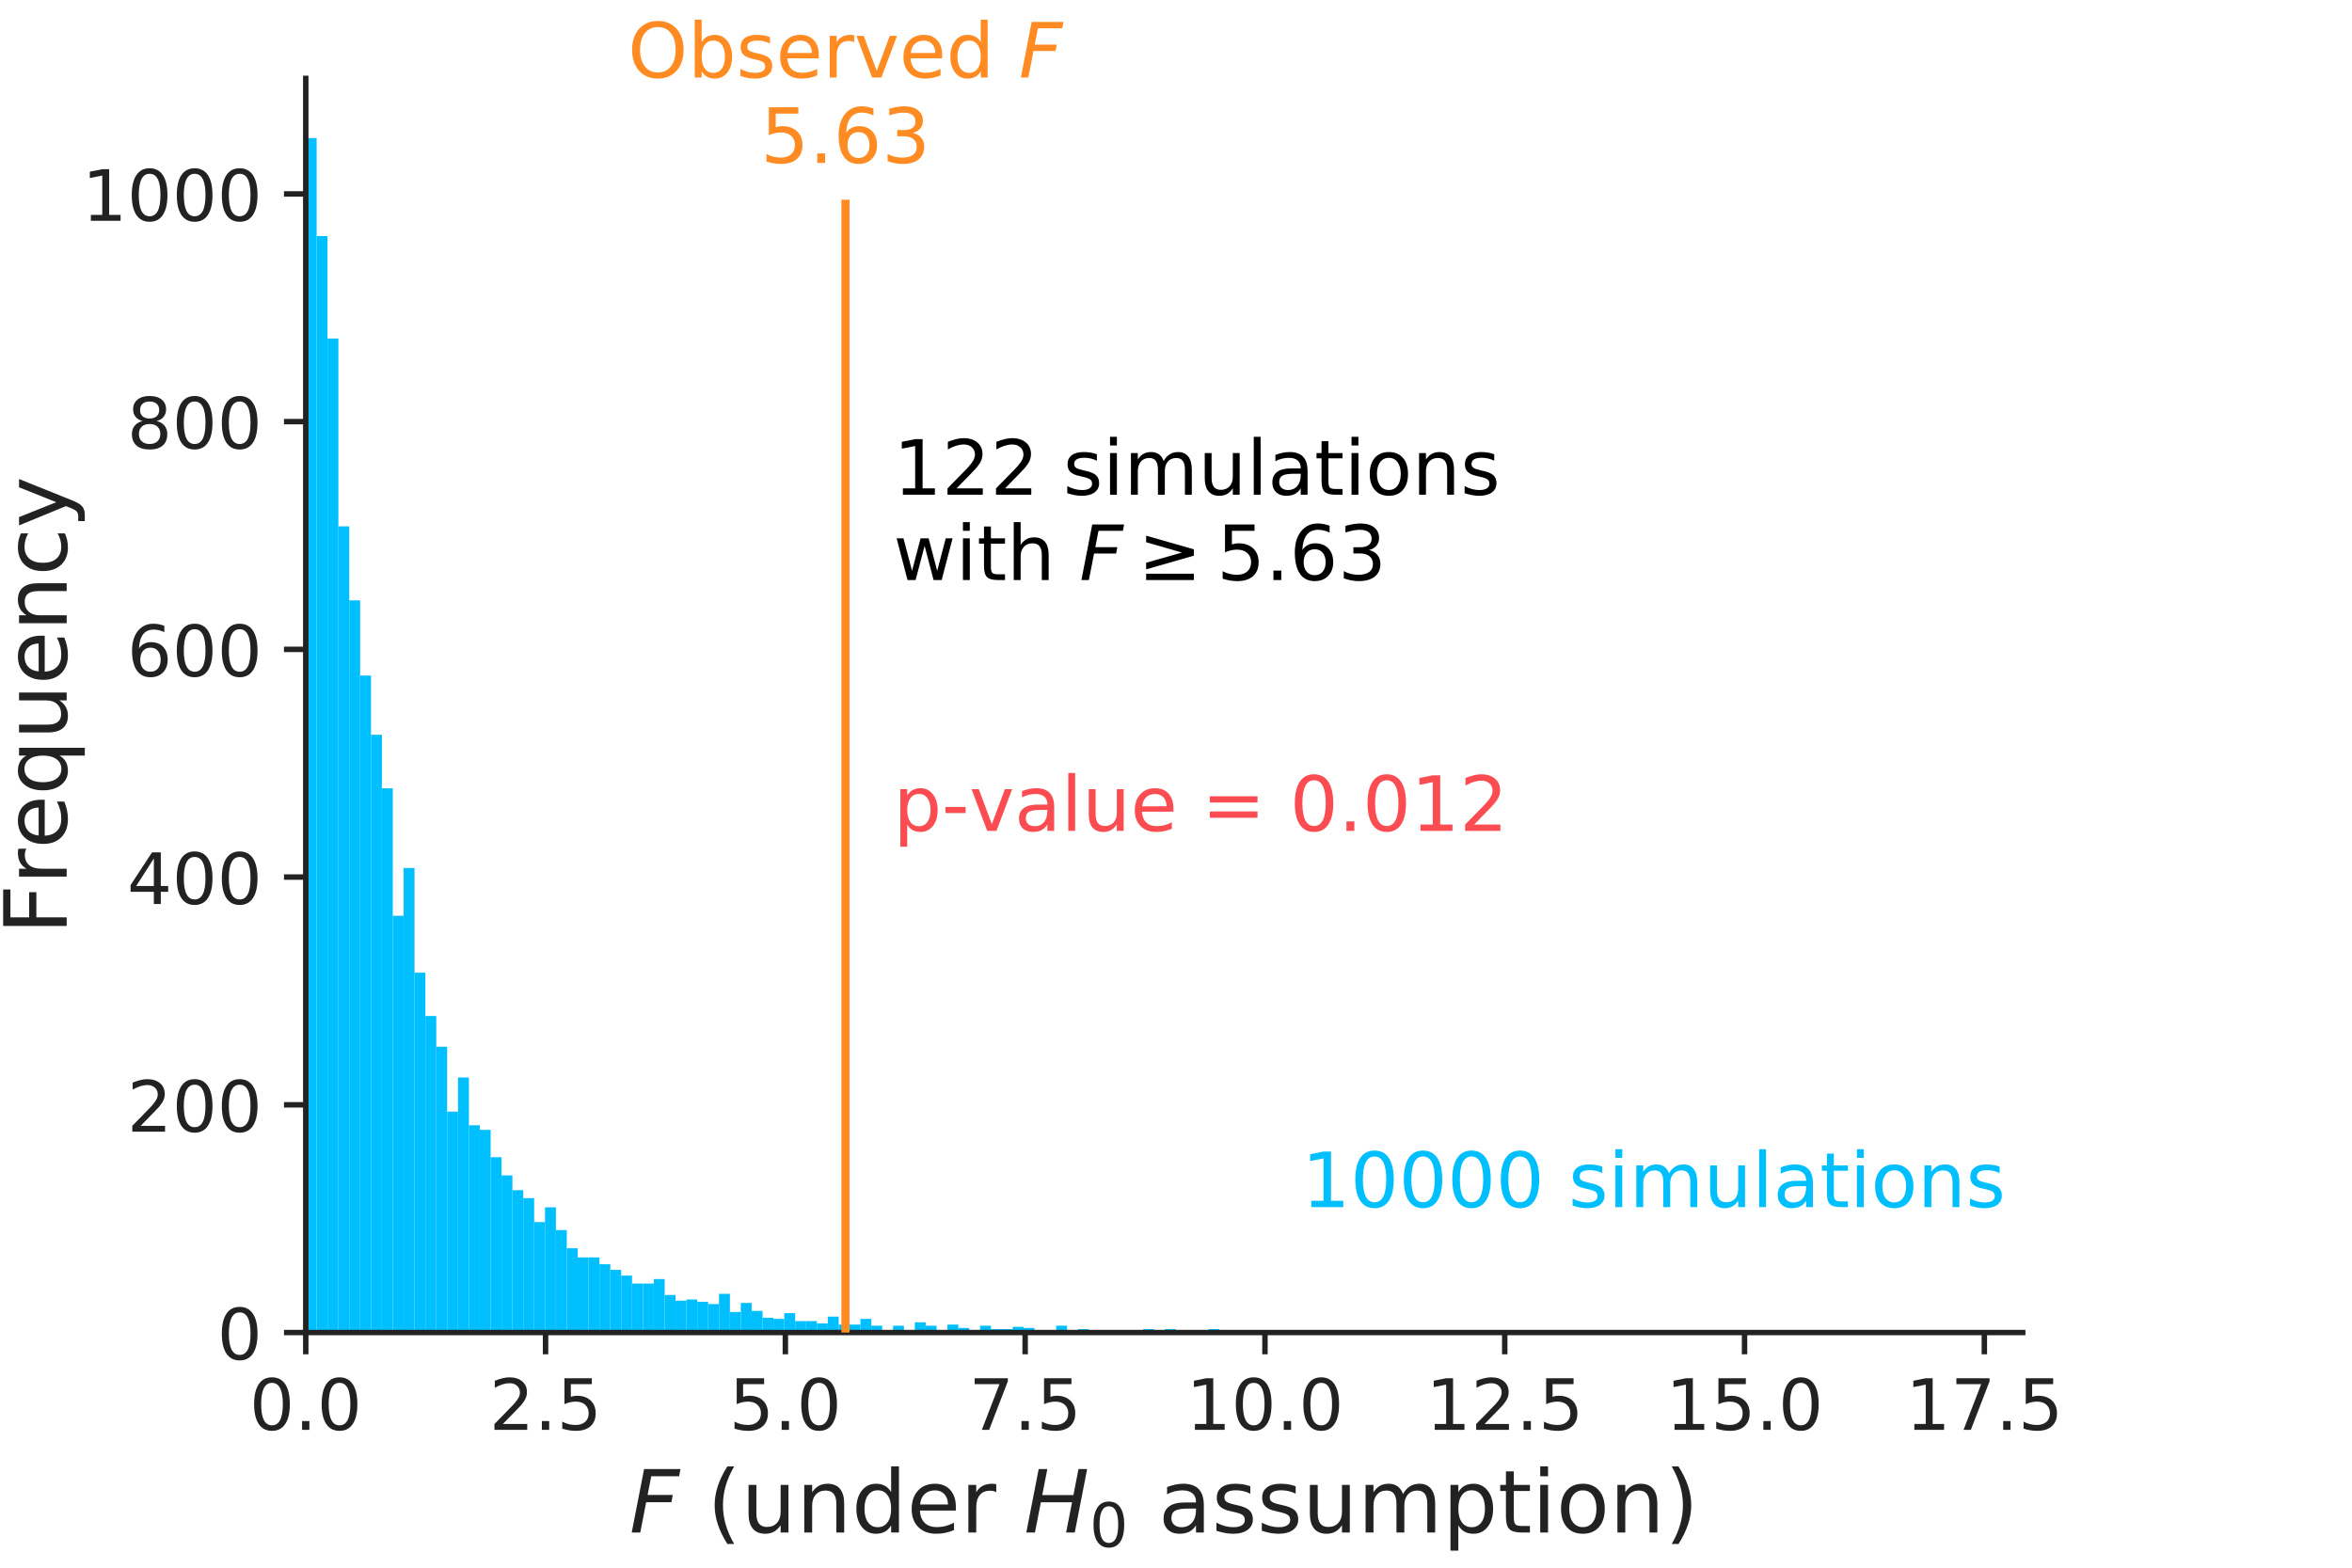<?xml version="1.0" encoding="utf-8" standalone="no"?>
<!DOCTYPE svg PUBLIC "-//W3C//DTD SVG 1.1//EN"
  "http://www.w3.org/Graphics/SVG/1.1/DTD/svg11.dtd">
<!-- Created with matplotlib (http://matplotlib.org/) -->
<svg height="288pt" version="1.1" viewBox="0 0 432 288" width="432pt" xmlns="http://www.w3.org/2000/svg" xmlns:xlink="http://www.w3.org/1999/xlink">
 <defs>
  <style type="text/css">
*{stroke-linecap:butt;stroke-linejoin:round;}
  </style>
 </defs>
 <g id="figure_1">
  <g id="patch_1">
   <path d="M 0 288 
L 432 288 
L 432 0 
L 0 0 
z
" style="fill:none;"/>
  </g>
  <g id="axes_1">
   <g id="patch_2">
    <path d="M 56.16 244.8 
L 371.52 244.8 
L 371.52 14.4 
L 56.16 14.4 
z
" style="fill:none;"/>
   </g>
   <g id="patch_3">
    <path clip-path="url(#p46d6db195e)" d="M 56.16 244.8 
L 58.158 244.8 
L 58.158 25.371 
L 56.16 25.371 
z
" style="fill:#00bfff;"/>
   </g>
   <g id="patch_4">
    <path clip-path="url(#p46d6db195e)" d="M 58.158 244.8 
L 60.155 244.8 
L 60.155 43.361 
L 58.158 43.361 
z
" style="fill:#00bfff;"/>
   </g>
   <g id="patch_5">
    <path clip-path="url(#p46d6db195e)" d="M 60.155 244.8 
L 62.153 244.8 
L 62.153 62.187 
L 60.155 62.187 
z
" style="fill:#00bfff;"/>
   </g>
   <g id="patch_6">
    <path clip-path="url(#p46d6db195e)" d="M 62.153 244.8 
L 64.15 244.8 
L 64.15 96.701 
L 62.153 96.701 
z
" style="fill:#00bfff;"/>
   </g>
   <g id="patch_7">
    <path clip-path="url(#p46d6db195e)" d="M 64.15 244.8 
L 66.148 244.8 
L 66.148 110.298 
L 64.15 110.298 
z
" style="fill:#00bfff;"/>
   </g>
   <g id="patch_8">
    <path clip-path="url(#p46d6db195e)" d="M 66.148 244.8 
L 68.146 244.8 
L 68.146 124.104 
L 66.148 124.104 
z
" style="fill:#00bfff;"/>
   </g>
   <g id="patch_9">
    <path clip-path="url(#p46d6db195e)" d="M 68.146 244.8 
L 70.143 244.8 
L 70.143 134.981 
L 68.146 134.981 
z
" style="fill:#00bfff;"/>
   </g>
   <g id="patch_10">
    <path clip-path="url(#p46d6db195e)" d="M 70.143 244.8 
L 72.141 244.8 
L 72.141 144.813 
L 70.143 144.813 
z
" style="fill:#00bfff;"/>
   </g>
   <g id="patch_11">
    <path clip-path="url(#p46d6db195e)" d="M 72.141 244.8 
L 74.138 244.8 
L 74.138 168.241 
L 72.141 168.241 
z
" style="fill:#00bfff;"/>
   </g>
   <g id="patch_12">
    <path clip-path="url(#p46d6db195e)" d="M 74.138 244.8 
L 76.136 244.8 
L 76.136 159.455 
L 74.138 159.455 
z
" style="fill:#00bfff;"/>
   </g>
   <g id="patch_13">
    <path clip-path="url(#p46d6db195e)" d="M 76.136 244.8 
L 78.134 244.8 
L 78.134 178.699 
L 76.136 178.699 
z
" style="fill:#00bfff;"/>
   </g>
   <g id="patch_14">
    <path clip-path="url(#p46d6db195e)" d="M 78.134 244.8 
L 80.131 244.8 
L 80.131 186.648 
L 78.134 186.648 
z
" style="fill:#00bfff;"/>
   </g>
   <g id="patch_15">
    <path clip-path="url(#p46d6db195e)" d="M 80.131 244.8 
L 82.129 244.8 
L 82.129 192.296 
L 80.131 192.296 
z
" style="fill:#00bfff;"/>
   </g>
   <g id="patch_16">
    <path clip-path="url(#p46d6db195e)" d="M 82.129 244.8 
L 84.126 244.8 
L 84.126 204.219 
L 82.129 204.219 
z
" style="fill:#00bfff;"/>
   </g>
   <g id="patch_17">
    <path clip-path="url(#p46d6db195e)" d="M 84.126 244.8 
L 86.124 244.8 
L 86.124 197.944 
L 84.126 197.944 
z
" style="fill:#00bfff;"/>
   </g>
   <g id="patch_18">
    <path clip-path="url(#p46d6db195e)" d="M 86.124 244.8 
L 88.122 244.8 
L 88.122 206.729 
L 86.124 206.729 
z
" style="fill:#00bfff;"/>
   </g>
   <g id="patch_19">
    <path clip-path="url(#p46d6db195e)" d="M 88.122 244.8 
L 90.119 244.8 
L 90.119 207.566 
L 88.122 207.566 
z
" style="fill:#00bfff;"/>
   </g>
   <g id="patch_20">
    <path clip-path="url(#p46d6db195e)" d="M 90.119 244.8 
L 92.117 244.8 
L 92.117 212.586 
L 90.119 212.586 
z
" style="fill:#00bfff;"/>
   </g>
   <g id="patch_21">
    <path clip-path="url(#p46d6db195e)" d="M 92.117 244.8 
L 94.115 244.8 
L 94.115 215.933 
L 92.117 215.933 
z
" style="fill:#00bfff;"/>
   </g>
   <g id="patch_22">
    <path clip-path="url(#p46d6db195e)" d="M 94.115 244.8 
L 96.112 244.8 
L 96.112 218.653 
L 94.115 218.653 
z
" style="fill:#00bfff;"/>
   </g>
   <g id="patch_23">
    <path clip-path="url(#p46d6db195e)" d="M 96.112 244.8 
L 98.11 244.8 
L 98.11 220.117 
L 96.112 220.117 
z
" style="fill:#00bfff;"/>
   </g>
   <g id="patch_24">
    <path clip-path="url(#p46d6db195e)" d="M 98.11 244.8 
L 100.107 244.8 
L 100.107 224.51 
L 98.11 224.51 
z
" style="fill:#00bfff;"/>
   </g>
   <g id="patch_25">
    <path clip-path="url(#p46d6db195e)" d="M 100.107 244.8 
L 102.105 244.8 
L 102.105 221.79 
L 100.107 221.79 
z
" style="fill:#00bfff;"/>
   </g>
   <g id="patch_26">
    <path clip-path="url(#p46d6db195e)" d="M 102.105 244.8 
L 104.103 244.8 
L 104.103 225.974 
L 102.105 225.974 
z
" style="fill:#00bfff;"/>
   </g>
   <g id="patch_27">
    <path clip-path="url(#p46d6db195e)" d="M 104.103 244.8 
L 106.1 244.8 
L 106.1 229.321 
L 104.103 229.321 
z
" style="fill:#00bfff;"/>
   </g>
   <g id="patch_28">
    <path clip-path="url(#p46d6db195e)" d="M 106.1 244.8 
L 108.098 244.8 
L 108.098 230.994 
L 106.1 230.994 
z
" style="fill:#00bfff;"/>
   </g>
   <g id="patch_29">
    <path clip-path="url(#p46d6db195e)" d="M 108.098 244.8 
L 110.095 244.8 
L 110.095 230.994 
L 108.098 230.994 
z
" style="fill:#00bfff;"/>
   </g>
   <g id="patch_30">
    <path clip-path="url(#p46d6db195e)" d="M 110.095 244.8 
L 112.093 244.8 
L 112.093 232.249 
L 110.095 232.249 
z
" style="fill:#00bfff;"/>
   </g>
   <g id="patch_31">
    <path clip-path="url(#p46d6db195e)" d="M 112.093 244.8 
L 114.091 244.8 
L 114.091 233.295 
L 112.093 233.295 
z
" style="fill:#00bfff;"/>
   </g>
   <g id="patch_32">
    <path clip-path="url(#p46d6db195e)" d="M 114.091 244.8 
L 116.088 244.8 
L 116.088 234.341 
L 114.091 234.341 
z
" style="fill:#00bfff;"/>
   </g>
   <g id="patch_33">
    <path clip-path="url(#p46d6db195e)" d="M 116.088 244.8 
L 118.086 244.8 
L 118.086 235.805 
L 116.088 235.805 
z
" style="fill:#00bfff;"/>
   </g>
   <g id="patch_34">
    <path clip-path="url(#p46d6db195e)" d="M 118.086 244.8 
L 120.083 244.8 
L 120.083 235.805 
L 118.086 235.805 
z
" style="fill:#00bfff;"/>
   </g>
   <g id="patch_35">
    <path clip-path="url(#p46d6db195e)" d="M 120.083 244.8 
L 122.081 244.8 
L 122.081 234.969 
L 120.083 234.969 
z
" style="fill:#00bfff;"/>
   </g>
   <g id="patch_36">
    <path clip-path="url(#p46d6db195e)" d="M 122.081 244.8 
L 124.079 244.8 
L 124.079 237.897 
L 122.081 237.897 
z
" style="fill:#00bfff;"/>
   </g>
   <g id="patch_37">
    <path clip-path="url(#p46d6db195e)" d="M 124.079 244.8 
L 126.076 244.8 
L 126.076 238.943 
L 124.079 238.943 
z
" style="fill:#00bfff;"/>
   </g>
   <g id="patch_38">
    <path clip-path="url(#p46d6db195e)" d="M 126.076 244.8 
L 128.074 244.8 
L 128.074 238.734 
L 126.076 238.734 
z
" style="fill:#00bfff;"/>
   </g>
   <g id="patch_39">
    <path clip-path="url(#p46d6db195e)" d="M 128.074 244.8 
L 130.071 244.8 
L 130.071 239.152 
L 128.074 239.152 
z
" style="fill:#00bfff;"/>
   </g>
   <g id="patch_40">
    <path clip-path="url(#p46d6db195e)" d="M 130.071 244.8 
L 132.069 244.8 
L 132.069 239.571 
L 130.071 239.571 
z
" style="fill:#00bfff;"/>
   </g>
   <g id="patch_41">
    <path clip-path="url(#p46d6db195e)" d="M 132.069 244.8 
L 134.067 244.8 
L 134.067 237.688 
L 132.069 237.688 
z
" style="fill:#00bfff;"/>
   </g>
   <g id="patch_42">
    <path clip-path="url(#p46d6db195e)" d="M 134.067 244.8 
L 136.064 244.8 
L 136.064 241.035 
L 134.067 241.035 
z
" style="fill:#00bfff;"/>
   </g>
   <g id="patch_43">
    <path clip-path="url(#p46d6db195e)" d="M 136.064 244.8 
L 138.062 244.8 
L 138.062 239.361 
L 136.064 239.361 
z
" style="fill:#00bfff;"/>
   </g>
   <g id="patch_44">
    <path clip-path="url(#p46d6db195e)" d="M 138.062 244.8 
L 140.059 244.8 
L 140.059 240.826 
L 138.062 240.826 
z
" style="fill:#00bfff;"/>
   </g>
   <g id="patch_45">
    <path clip-path="url(#p46d6db195e)" d="M 140.059 244.8 
L 142.057 244.8 
L 142.057 242.081 
L 140.059 242.081 
z
" style="fill:#00bfff;"/>
   </g>
   <g id="patch_46">
    <path clip-path="url(#p46d6db195e)" d="M 142.057 244.8 
L 144.055 244.8 
L 144.055 242.29 
L 142.057 242.29 
z
" style="fill:#00bfff;"/>
   </g>
   <g id="patch_47">
    <path clip-path="url(#p46d6db195e)" d="M 144.055 244.8 
L 146.052 244.8 
L 146.052 241.244 
L 144.055 241.244 
z
" style="fill:#00bfff;"/>
   </g>
   <g id="patch_48">
    <path clip-path="url(#p46d6db195e)" d="M 146.052 244.8 
L 148.05 244.8 
L 148.05 242.708 
L 146.052 242.708 
z
" style="fill:#00bfff;"/>
   </g>
   <g id="patch_49">
    <path clip-path="url(#p46d6db195e)" d="M 148.05 244.8 
L 150.047 244.8 
L 150.047 242.708 
L 148.05 242.708 
z
" style="fill:#00bfff;"/>
   </g>
   <g id="patch_50">
    <path clip-path="url(#p46d6db195e)" d="M 150.047 244.8 
L 152.045 244.8 
L 152.045 243.127 
L 150.047 243.127 
z
" style="fill:#00bfff;"/>
   </g>
   <g id="patch_51">
    <path clip-path="url(#p46d6db195e)" d="M 152.045 244.8 
L 154.043 244.8 
L 154.043 241.871 
L 152.045 241.871 
z
" style="fill:#00bfff;"/>
   </g>
   <g id="patch_52">
    <path clip-path="url(#p46d6db195e)" d="M 154.043 244.8 
L 156.04 244.8 
L 156.04 243.336 
L 154.043 243.336 
z
" style="fill:#00bfff;"/>
   </g>
   <g id="patch_53">
    <path clip-path="url(#p46d6db195e)" d="M 156.04 244.8 
L 158.038 244.8 
L 158.038 243.336 
L 156.04 243.336 
z
" style="fill:#00bfff;"/>
   </g>
   <g id="patch_54">
    <path clip-path="url(#p46d6db195e)" d="M 158.038 244.8 
L 160.036 244.8 
L 160.036 242.29 
L 158.038 242.29 
z
" style="fill:#00bfff;"/>
   </g>
   <g id="patch_55">
    <path clip-path="url(#p46d6db195e)" d="M 160.036 244.8 
L 162.033 244.8 
L 162.033 243.545 
L 160.036 243.545 
z
" style="fill:#00bfff;"/>
   </g>
   <g id="patch_56">
    <path clip-path="url(#p46d6db195e)" d="M 162.033 244.8 
L 164.031 244.8 
L 164.031 244.382 
L 162.033 244.382 
z
" style="fill:#00bfff;"/>
   </g>
   <g id="patch_57">
    <path clip-path="url(#p46d6db195e)" d="M 164.031 244.8 
L 166.028 244.8 
L 166.028 243.545 
L 164.031 243.545 
z
" style="fill:#00bfff;"/>
   </g>
   <g id="patch_58">
    <path clip-path="url(#p46d6db195e)" d="M 166.028 244.8 
L 168.026 244.8 
L 168.026 244.382 
L 166.028 244.382 
z
" style="fill:#00bfff;"/>
   </g>
   <g id="patch_59">
    <path clip-path="url(#p46d6db195e)" d="M 168.026 244.8 
L 170.024 244.8 
L 170.024 242.917 
L 168.026 242.917 
z
" style="fill:#00bfff;"/>
   </g>
   <g id="patch_60">
    <path clip-path="url(#p46d6db195e)" d="M 170.024 244.8 
L 172.021 244.8 
L 172.021 243.545 
L 170.024 243.545 
z
" style="fill:#00bfff;"/>
   </g>
   <g id="patch_61">
    <path clip-path="url(#p46d6db195e)" d="M 172.021 244.8 
L 174.019 244.8 
L 174.019 244.382 
L 172.021 244.382 
z
" style="fill:#00bfff;"/>
   </g>
   <g id="patch_62">
    <path clip-path="url(#p46d6db195e)" d="M 174.019 244.8 
L 176.016 244.8 
L 176.016 243.336 
L 174.019 243.336 
z
" style="fill:#00bfff;"/>
   </g>
   <g id="patch_63">
    <path clip-path="url(#p46d6db195e)" d="M 176.016 244.8 
L 178.014 244.8 
L 178.014 243.963 
L 176.016 243.963 
z
" style="fill:#00bfff;"/>
   </g>
   <g id="patch_64">
    <path clip-path="url(#p46d6db195e)" d="M 178.014 244.8 
L 180.012 244.8 
L 180.012 244.382 
L 178.014 244.382 
z
" style="fill:#00bfff;"/>
   </g>
   <g id="patch_65">
    <path clip-path="url(#p46d6db195e)" d="M 180.012 244.8 
L 182.009 244.8 
L 182.009 243.545 
L 180.012 243.545 
z
" style="fill:#00bfff;"/>
   </g>
   <g id="patch_66">
    <path clip-path="url(#p46d6db195e)" d="M 182.009 244.8 
L 184.007 244.8 
L 184.007 244.172 
L 182.009 244.172 
z
" style="fill:#00bfff;"/>
   </g>
   <g id="patch_67">
    <path clip-path="url(#p46d6db195e)" d="M 184.007 244.8 
L 186.004 244.8 
L 186.004 244.172 
L 184.007 244.172 
z
" style="fill:#00bfff;"/>
   </g>
   <g id="patch_68">
    <path clip-path="url(#p46d6db195e)" d="M 186.004 244.8 
L 188.002 244.8 
L 188.002 243.754 
L 186.004 243.754 
z
" style="fill:#00bfff;"/>
   </g>
   <g id="patch_69">
    <path clip-path="url(#p46d6db195e)" d="M 188.002 244.8 
L 190 244.8 
L 190 243.963 
L 188.002 243.963 
z
" style="fill:#00bfff;"/>
   </g>
   <g id="patch_70">
    <path clip-path="url(#p46d6db195e)" d="M 190 244.8 
L 191.997 244.8 
L 191.997 244.591 
L 190 244.591 
z
" style="fill:#00bfff;"/>
   </g>
   <g id="patch_71">
    <path clip-path="url(#p46d6db195e)" d="M 191.997 244.8 
L 193.995 244.8 
L 193.995 244.8 
L 191.997 244.8 
z
" style="fill:#00bfff;"/>
   </g>
   <g id="patch_72">
    <path clip-path="url(#p46d6db195e)" d="M 193.995 244.8 
L 195.992 244.8 
L 195.992 243.545 
L 193.995 243.545 
z
" style="fill:#00bfff;"/>
   </g>
   <g id="patch_73">
    <path clip-path="url(#p46d6db195e)" d="M 195.992 244.8 
L 197.99 244.8 
L 197.99 244.591 
L 195.992 244.591 
z
" style="fill:#00bfff;"/>
   </g>
   <g id="patch_74">
    <path clip-path="url(#p46d6db195e)" d="M 197.99 244.8 
L 199.988 244.8 
L 199.988 244.172 
L 197.99 244.172 
z
" style="fill:#00bfff;"/>
   </g>
   <g id="patch_75">
    <path clip-path="url(#p46d6db195e)" d="M 199.988 244.8 
L 201.985 244.8 
L 201.985 244.8 
L 199.988 244.8 
z
" style="fill:#00bfff;"/>
   </g>
   <g id="patch_76">
    <path clip-path="url(#p46d6db195e)" d="M 201.985 244.8 
L 203.983 244.8 
L 203.983 244.591 
L 201.985 244.591 
z
" style="fill:#00bfff;"/>
   </g>
   <g id="patch_77">
    <path clip-path="url(#p46d6db195e)" d="M 203.983 244.8 
L 205.98 244.8 
L 205.98 244.8 
L 203.983 244.8 
z
" style="fill:#00bfff;"/>
   </g>
   <g id="patch_78">
    <path clip-path="url(#p46d6db195e)" d="M 205.98 244.8 
L 207.978 244.8 
L 207.978 244.591 
L 205.98 244.591 
z
" style="fill:#00bfff;"/>
   </g>
   <g id="patch_79">
    <path clip-path="url(#p46d6db195e)" d="M 207.978 244.8 
L 209.976 244.8 
L 209.976 244.591 
L 207.978 244.591 
z
" style="fill:#00bfff;"/>
   </g>
   <g id="patch_80">
    <path clip-path="url(#p46d6db195e)" d="M 209.976 244.8 
L 211.973 244.8 
L 211.973 244.172 
L 209.976 244.172 
z
" style="fill:#00bfff;"/>
   </g>
   <g id="patch_81">
    <path clip-path="url(#p46d6db195e)" d="M 211.973 244.8 
L 213.971 244.8 
L 213.971 244.8 
L 211.973 244.8 
z
" style="fill:#00bfff;"/>
   </g>
   <g id="patch_82">
    <path clip-path="url(#p46d6db195e)" d="M 213.971 244.8 
L 215.968 244.8 
L 215.968 244.172 
L 213.971 244.172 
z
" style="fill:#00bfff;"/>
   </g>
   <g id="patch_83">
    <path clip-path="url(#p46d6db195e)" d="M 215.968 244.8 
L 217.966 244.8 
L 217.966 244.382 
L 215.968 244.382 
z
" style="fill:#00bfff;"/>
   </g>
   <g id="patch_84">
    <path clip-path="url(#p46d6db195e)" d="M 217.966 244.8 
L 219.964 244.8 
L 219.964 244.591 
L 217.966 244.591 
z
" style="fill:#00bfff;"/>
   </g>
   <g id="patch_85">
    <path clip-path="url(#p46d6db195e)" d="M 219.964 244.8 
L 221.961 244.8 
L 221.961 244.8 
L 219.964 244.8 
z
" style="fill:#00bfff;"/>
   </g>
   <g id="patch_86">
    <path clip-path="url(#p46d6db195e)" d="M 221.961 244.8 
L 223.959 244.8 
L 223.959 244.172 
L 221.961 244.172 
z
" style="fill:#00bfff;"/>
   </g>
   <g id="patch_87">
    <path clip-path="url(#p46d6db195e)" d="M 223.959 244.8 
L 225.957 244.8 
L 225.957 244.8 
L 223.959 244.8 
z
" style="fill:#00bfff;"/>
   </g>
   <g id="patch_88">
    <path clip-path="url(#p46d6db195e)" d="M 225.957 244.8 
L 227.954 244.8 
L 227.954 244.8 
L 225.957 244.8 
z
" style="fill:#00bfff;"/>
   </g>
   <g id="patch_89">
    <path clip-path="url(#p46d6db195e)" d="M 227.954 244.8 
L 229.952 244.8 
L 229.952 244.8 
L 227.954 244.8 
z
" style="fill:#00bfff;"/>
   </g>
   <g id="patch_90">
    <path clip-path="url(#p46d6db195e)" d="M 229.952 244.8 
L 231.949 244.8 
L 231.949 244.382 
L 229.952 244.382 
z
" style="fill:#00bfff;"/>
   </g>
   <g id="patch_91">
    <path clip-path="url(#p46d6db195e)" d="M 231.949 244.8 
L 233.947 244.8 
L 233.947 244.591 
L 231.949 244.591 
z
" style="fill:#00bfff;"/>
   </g>
   <g id="patch_92">
    <path clip-path="url(#p46d6db195e)" d="M 233.947 244.8 
L 235.945 244.8 
L 235.945 244.8 
L 233.947 244.8 
z
" style="fill:#00bfff;"/>
   </g>
   <g id="patch_93">
    <path clip-path="url(#p46d6db195e)" d="M 235.945 244.8 
L 237.942 244.8 
L 237.942 244.382 
L 235.945 244.382 
z
" style="fill:#00bfff;"/>
   </g>
   <g id="patch_94">
    <path clip-path="url(#p46d6db195e)" d="M 237.942 244.8 
L 239.94 244.8 
L 239.94 244.8 
L 237.942 244.8 
z
" style="fill:#00bfff;"/>
   </g>
   <g id="patch_95">
    <path clip-path="url(#p46d6db195e)" d="M 239.94 244.8 
L 241.937 244.8 
L 241.937 244.8 
L 239.94 244.8 
z
" style="fill:#00bfff;"/>
   </g>
   <g id="patch_96">
    <path clip-path="url(#p46d6db195e)" d="M 241.937 244.8 
L 243.935 244.8 
L 243.935 244.8 
L 241.937 244.8 
z
" style="fill:#00bfff;"/>
   </g>
   <g id="patch_97">
    <path clip-path="url(#p46d6db195e)" d="M 243.935 244.8 
L 245.933 244.8 
L 245.933 244.8 
L 243.935 244.8 
z
" style="fill:#00bfff;"/>
   </g>
   <g id="patch_98">
    <path clip-path="url(#p46d6db195e)" d="M 245.933 244.8 
L 247.93 244.8 
L 247.93 244.8 
L 245.933 244.8 
z
" style="fill:#00bfff;"/>
   </g>
   <g id="patch_99">
    <path clip-path="url(#p46d6db195e)" d="M 247.93 244.8 
L 249.928 244.8 
L 249.928 244.8 
L 247.93 244.8 
z
" style="fill:#00bfff;"/>
   </g>
   <g id="patch_100">
    <path clip-path="url(#p46d6db195e)" d="M 249.928 244.8 
L 251.925 244.8 
L 251.925 244.8 
L 249.928 244.8 
z
" style="fill:#00bfff;"/>
   </g>
   <g id="patch_101">
    <path clip-path="url(#p46d6db195e)" d="M 251.925 244.8 
L 253.923 244.8 
L 253.923 244.8 
L 251.925 244.8 
z
" style="fill:#00bfff;"/>
   </g>
   <g id="patch_102">
    <path clip-path="url(#p46d6db195e)" d="M 253.923 244.8 
L 255.921 244.8 
L 255.921 244.591 
L 253.923 244.591 
z
" style="fill:#00bfff;"/>
   </g>
   <g id="patch_103">
    <path clip-path="url(#p46d6db195e)" d="M 255.921 244.8 
L 257.918 244.8 
L 257.918 244.591 
L 255.921 244.591 
z
" style="fill:#00bfff;"/>
   </g>
   <g id="patch_104">
    <path clip-path="url(#p46d6db195e)" d="M 257.918 244.8 
L 259.916 244.8 
L 259.916 244.8 
L 257.918 244.8 
z
" style="fill:#00bfff;"/>
   </g>
   <g id="patch_105">
    <path clip-path="url(#p46d6db195e)" d="M 259.916 244.8 
L 261.913 244.8 
L 261.913 244.8 
L 259.916 244.8 
z
" style="fill:#00bfff;"/>
   </g>
   <g id="patch_106">
    <path clip-path="url(#p46d6db195e)" d="M 261.913 244.8 
L 263.911 244.8 
L 263.911 244.8 
L 261.913 244.8 
z
" style="fill:#00bfff;"/>
   </g>
   <g id="patch_107">
    <path clip-path="url(#p46d6db195e)" d="M 263.911 244.8 
L 265.909 244.8 
L 265.909 244.8 
L 263.911 244.8 
z
" style="fill:#00bfff;"/>
   </g>
   <g id="patch_108">
    <path clip-path="url(#p46d6db195e)" d="M 265.909 244.8 
L 267.906 244.8 
L 267.906 244.8 
L 265.909 244.8 
z
" style="fill:#00bfff;"/>
   </g>
   <g id="patch_109">
    <path clip-path="url(#p46d6db195e)" d="M 267.906 244.8 
L 269.904 244.8 
L 269.904 244.8 
L 267.906 244.8 
z
" style="fill:#00bfff;"/>
   </g>
   <g id="patch_110">
    <path clip-path="url(#p46d6db195e)" d="M 269.904 244.8 
L 271.901 244.8 
L 271.901 244.8 
L 269.904 244.8 
z
" style="fill:#00bfff;"/>
   </g>
   <g id="patch_111">
    <path clip-path="url(#p46d6db195e)" d="M 271.901 244.8 
L 273.899 244.8 
L 273.899 244.8 
L 271.901 244.8 
z
" style="fill:#00bfff;"/>
   </g>
   <g id="patch_112">
    <path clip-path="url(#p46d6db195e)" d="M 273.899 244.8 
L 275.897 244.8 
L 275.897 244.8 
L 273.899 244.8 
z
" style="fill:#00bfff;"/>
   </g>
   <g id="patch_113">
    <path clip-path="url(#p46d6db195e)" d="M 275.897 244.8 
L 277.894 244.8 
L 277.894 244.8 
L 275.897 244.8 
z
" style="fill:#00bfff;"/>
   </g>
   <g id="patch_114">
    <path clip-path="url(#p46d6db195e)" d="M 277.894 244.8 
L 279.892 244.8 
L 279.892 244.8 
L 277.894 244.8 
z
" style="fill:#00bfff;"/>
   </g>
   <g id="patch_115">
    <path clip-path="url(#p46d6db195e)" d="M 279.892 244.8 
L 281.89 244.8 
L 281.89 244.591 
L 279.892 244.591 
z
" style="fill:#00bfff;"/>
   </g>
   <g id="patch_116">
    <path clip-path="url(#p46d6db195e)" d="M 281.89 244.8 
L 283.887 244.8 
L 283.887 244.8 
L 281.89 244.8 
z
" style="fill:#00bfff;"/>
   </g>
   <g id="patch_117">
    <path clip-path="url(#p46d6db195e)" d="M 283.887 244.8 
L 285.885 244.8 
L 285.885 244.8 
L 283.887 244.8 
z
" style="fill:#00bfff;"/>
   </g>
   <g id="patch_118">
    <path clip-path="url(#p46d6db195e)" d="M 285.885 244.8 
L 287.882 244.8 
L 287.882 244.8 
L 285.885 244.8 
z
" style="fill:#00bfff;"/>
   </g>
   <g id="patch_119">
    <path clip-path="url(#p46d6db195e)" d="M 287.882 244.8 
L 289.88 244.8 
L 289.88 244.8 
L 287.882 244.8 
z
" style="fill:#00bfff;"/>
   </g>
   <g id="patch_120">
    <path clip-path="url(#p46d6db195e)" d="M 289.88 244.8 
L 291.878 244.8 
L 291.878 244.8 
L 289.88 244.8 
z
" style="fill:#00bfff;"/>
   </g>
   <g id="patch_121">
    <path clip-path="url(#p46d6db195e)" d="M 291.878 244.8 
L 293.875 244.8 
L 293.875 244.8 
L 291.878 244.8 
z
" style="fill:#00bfff;"/>
   </g>
   <g id="patch_122">
    <path clip-path="url(#p46d6db195e)" d="M 293.875 244.8 
L 295.873 244.8 
L 295.873 244.591 
L 293.875 244.591 
z
" style="fill:#00bfff;"/>
   </g>
   <g id="matplotlib.axis_1">
    <g id="xtick_1">
     <g id="line2d_1">
      <defs>
       <path d="M 0 0 
L 0 4 
" id="m56ae5ba6fe" style="stroke:#222222;"/>
      </defs>
      <g>
       <use style="fill:#222222;stroke:#222222;" x="56.16" xlink:href="#m56ae5ba6fe" y="244.8"/>
      </g>
     </g>
     <g id="text_1">
      <!-- 0.0 -->
      <defs>
       <path d="M 31.781 66.406 
Q 24.172 66.406 20.328 58.906 
Q 16.5 51.422 16.5 36.375 
Q 16.5 21.391 20.328 13.891 
Q 24.172 6.391 31.781 6.391 
Q 39.453 6.391 43.281 13.891 
Q 47.125 21.391 47.125 36.375 
Q 47.125 51.422 43.281 58.906 
Q 39.453 66.406 31.781 66.406 
z
M 31.781 74.219 
Q 44.047 74.219 50.516 64.516 
Q 56.984 54.828 56.984 36.375 
Q 56.984 17.969 50.516 8.266 
Q 44.047 -1.422 31.781 -1.422 
Q 19.531 -1.422 13.062 8.266 
Q 6.594 17.969 6.594 36.375 
Q 6.594 54.828 13.062 64.516 
Q 19.531 74.219 31.781 74.219 
z
" id="DejaVuSans-30"/>
       <path d="M 10.688 12.406 
L 21 12.406 
L 21 0 
L 10.688 0 
z
" id="DejaVuSans-2e"/>
      </defs>
      <g style="fill:#222222;" transform="translate(45.823 262.678)scale(0.13 -0.13)">
       <use xlink:href="#DejaVuSans-30"/>
       <use x="63.623" xlink:href="#DejaVuSans-2e"/>
       <use x="95.41" xlink:href="#DejaVuSans-30"/>
      </g>
     </g>
    </g>
    <g id="xtick_2">
     <g id="line2d_2">
      <g>
       <use style="fill:#222222;stroke:#222222;" x="100.205" xlink:href="#m56ae5ba6fe" y="244.8"/>
      </g>
     </g>
     <g id="text_2">
      <!-- 2.5 -->
      <defs>
       <path d="M 19.188 8.297 
L 53.609 8.297 
L 53.609 0 
L 7.328 0 
L 7.328 8.297 
Q 12.938 14.109 22.625 23.891 
Q 32.328 33.688 34.812 36.531 
Q 39.547 41.844 41.422 45.531 
Q 43.312 49.219 43.312 52.781 
Q 43.312 58.594 39.234 62.25 
Q 35.156 65.922 28.609 65.922 
Q 23.969 65.922 18.812 64.312 
Q 13.672 62.703 7.812 59.422 
L 7.812 69.391 
Q 13.766 71.781 18.938 73 
Q 24.125 74.219 28.422 74.219 
Q 39.75 74.219 46.484 68.547 
Q 53.219 62.891 53.219 53.422 
Q 53.219 48.922 51.531 44.891 
Q 49.859 40.875 45.406 35.406 
Q 44.188 33.984 37.641 27.219 
Q 31.109 20.453 19.188 8.297 
z
" id="DejaVuSans-32"/>
       <path d="M 10.797 72.906 
L 49.516 72.906 
L 49.516 64.594 
L 19.828 64.594 
L 19.828 46.734 
Q 21.969 47.469 24.109 47.828 
Q 26.266 48.188 28.422 48.188 
Q 40.625 48.188 47.75 41.5 
Q 54.891 34.812 54.891 23.391 
Q 54.891 11.625 47.562 5.094 
Q 40.234 -1.422 26.906 -1.422 
Q 22.312 -1.422 17.547 -0.641 
Q 12.797 0.141 7.719 1.703 
L 7.719 11.625 
Q 12.109 9.234 16.797 8.062 
Q 21.484 6.891 26.703 6.891 
Q 35.156 6.891 40.078 11.328 
Q 45.016 15.766 45.016 23.391 
Q 45.016 31 40.078 35.438 
Q 35.156 39.891 26.703 39.891 
Q 22.75 39.891 18.812 39.016 
Q 14.891 38.141 10.797 36.281 
z
" id="DejaVuSans-35"/>
      </defs>
      <g style="fill:#222222;" transform="translate(89.868 262.678)scale(0.13 -0.13)">
       <use xlink:href="#DejaVuSans-32"/>
       <use x="63.623" xlink:href="#DejaVuSans-2e"/>
       <use x="95.41" xlink:href="#DejaVuSans-35"/>
      </g>
     </g>
    </g>
    <g id="xtick_3">
     <g id="line2d_3">
      <g>
       <use style="fill:#222222;stroke:#222222;" x="144.249" xlink:href="#m56ae5ba6fe" y="244.8"/>
      </g>
     </g>
     <g id="text_3">
      <!-- 5.0 -->
      <g style="fill:#222222;" transform="translate(133.912 262.678)scale(0.13 -0.13)">
       <use xlink:href="#DejaVuSans-35"/>
       <use x="63.623" xlink:href="#DejaVuSans-2e"/>
       <use x="95.41" xlink:href="#DejaVuSans-30"/>
      </g>
     </g>
    </g>
    <g id="xtick_4">
     <g id="line2d_4">
      <g>
       <use style="fill:#222222;stroke:#222222;" x="188.294" xlink:href="#m56ae5ba6fe" y="244.8"/>
      </g>
     </g>
     <g id="text_4">
      <!-- 7.5 -->
      <defs>
       <path d="M 8.203 72.906 
L 55.078 72.906 
L 55.078 68.703 
L 28.609 0 
L 18.312 0 
L 43.219 64.594 
L 8.203 64.594 
z
" id="DejaVuSans-37"/>
      </defs>
      <g style="fill:#222222;" transform="translate(177.957 262.678)scale(0.13 -0.13)">
       <use xlink:href="#DejaVuSans-37"/>
       <use x="63.623" xlink:href="#DejaVuSans-2e"/>
       <use x="95.41" xlink:href="#DejaVuSans-35"/>
      </g>
     </g>
    </g>
    <g id="xtick_5">
     <g id="line2d_5">
      <g>
       <use style="fill:#222222;stroke:#222222;" x="232.339" xlink:href="#m56ae5ba6fe" y="244.8"/>
      </g>
     </g>
     <g id="text_5">
      <!-- 10.0 -->
      <defs>
       <path d="M 12.406 8.297 
L 28.516 8.297 
L 28.516 63.922 
L 10.984 60.406 
L 10.984 69.391 
L 28.422 72.906 
L 38.281 72.906 
L 38.281 8.297 
L 54.391 8.297 
L 54.391 0 
L 12.406 0 
z
" id="DejaVuSans-31"/>
      </defs>
      <g style="fill:#222222;" transform="translate(217.866 262.678)scale(0.13 -0.13)">
       <use xlink:href="#DejaVuSans-31"/>
       <use x="63.623" xlink:href="#DejaVuSans-30"/>
       <use x="127.246" xlink:href="#DejaVuSans-2e"/>
       <use x="159.033" xlink:href="#DejaVuSans-30"/>
      </g>
     </g>
    </g>
    <g id="xtick_6">
     <g id="line2d_6">
      <g>
       <use style="fill:#222222;stroke:#222222;" x="276.383" xlink:href="#m56ae5ba6fe" y="244.8"/>
      </g>
     </g>
     <g id="text_6">
      <!-- 12.5 -->
      <g style="fill:#222222;" transform="translate(261.911 262.678)scale(0.13 -0.13)">
       <use xlink:href="#DejaVuSans-31"/>
       <use x="63.623" xlink:href="#DejaVuSans-32"/>
       <use x="127.246" xlink:href="#DejaVuSans-2e"/>
       <use x="159.033" xlink:href="#DejaVuSans-35"/>
      </g>
     </g>
    </g>
    <g id="xtick_7">
     <g id="line2d_7">
      <g>
       <use style="fill:#222222;stroke:#222222;" x="320.428" xlink:href="#m56ae5ba6fe" y="244.8"/>
      </g>
     </g>
     <g id="text_7">
      <!-- 15.0 -->
      <g style="fill:#222222;" transform="translate(305.955 262.678)scale(0.13 -0.13)">
       <use xlink:href="#DejaVuSans-31"/>
       <use x="63.623" xlink:href="#DejaVuSans-35"/>
       <use x="127.246" xlink:href="#DejaVuSans-2e"/>
       <use x="159.033" xlink:href="#DejaVuSans-30"/>
      </g>
     </g>
    </g>
    <g id="xtick_8">
     <g id="line2d_8">
      <g>
       <use style="fill:#222222;stroke:#222222;" x="364.473" xlink:href="#m56ae5ba6fe" y="244.8"/>
      </g>
     </g>
     <g id="text_8">
      <!-- 17.5 -->
      <g style="fill:#222222;" transform="translate(350 262.678)scale(0.13 -0.13)">
       <use xlink:href="#DejaVuSans-31"/>
       <use x="63.623" xlink:href="#DejaVuSans-37"/>
       <use x="127.246" xlink:href="#DejaVuSans-2e"/>
       <use x="159.033" xlink:href="#DejaVuSans-35"/>
      </g>
     </g>
    </g>
    <g id="text_9">
     <!-- $F$ (under $H_0$ assumption) -->
     <defs>
      <path d="M 16.891 72.906 
L 58.688 72.906 
L 57.078 64.594 
L 25.094 64.594 
L 20.906 43.109 
L 49.812 43.109 
L 48.188 34.812 
L 19.281 34.812 
L 12.5 0 
L 2.688 0 
z
" id="DejaVuSans-Oblique-46"/>
      <path id="DejaVuSans-20"/>
      <path d="M 31 75.875 
Q 24.469 64.656 21.281 53.656 
Q 18.109 42.672 18.109 31.391 
Q 18.109 20.125 21.312 9.062 
Q 24.516 -2 31 -13.188 
L 23.188 -13.188 
Q 15.875 -1.703 12.234 9.375 
Q 8.594 20.453 8.594 31.391 
Q 8.594 42.281 12.203 53.312 
Q 15.828 64.359 23.188 75.875 
z
" id="DejaVuSans-28"/>
      <path d="M 8.5 21.578 
L 8.5 54.688 
L 17.484 54.688 
L 17.484 21.922 
Q 17.484 14.156 20.5 10.266 
Q 23.531 6.391 29.594 6.391 
Q 36.859 6.391 41.078 11.031 
Q 45.312 15.672 45.312 23.688 
L 45.312 54.688 
L 54.297 54.688 
L 54.297 0 
L 45.312 0 
L 45.312 8.406 
Q 42.047 3.422 37.719 1 
Q 33.406 -1.422 27.688 -1.422 
Q 18.266 -1.422 13.375 4.438 
Q 8.5 10.297 8.5 21.578 
z
M 31.109 56 
z
" id="DejaVuSans-75"/>
      <path d="M 54.891 33.016 
L 54.891 0 
L 45.906 0 
L 45.906 32.719 
Q 45.906 40.484 42.875 44.328 
Q 39.844 48.188 33.797 48.188 
Q 26.516 48.188 22.312 43.547 
Q 18.109 38.922 18.109 30.906 
L 18.109 0 
L 9.078 0 
L 9.078 54.688 
L 18.109 54.688 
L 18.109 46.188 
Q 21.344 51.125 25.703 53.562 
Q 30.078 56 35.797 56 
Q 45.219 56 50.047 50.172 
Q 54.891 44.344 54.891 33.016 
z
" id="DejaVuSans-6e"/>
      <path d="M 45.406 46.391 
L 45.406 75.984 
L 54.391 75.984 
L 54.391 0 
L 45.406 0 
L 45.406 8.203 
Q 42.578 3.328 38.25 0.953 
Q 33.938 -1.422 27.875 -1.422 
Q 17.969 -1.422 11.734 6.484 
Q 5.516 14.406 5.516 27.297 
Q 5.516 40.188 11.734 48.094 
Q 17.969 56 27.875 56 
Q 33.938 56 38.25 53.625 
Q 42.578 51.266 45.406 46.391 
z
M 14.797 27.297 
Q 14.797 17.391 18.875 11.75 
Q 22.953 6.109 30.078 6.109 
Q 37.203 6.109 41.297 11.75 
Q 45.406 17.391 45.406 27.297 
Q 45.406 37.203 41.297 42.844 
Q 37.203 48.484 30.078 48.484 
Q 22.953 48.484 18.875 42.844 
Q 14.797 37.203 14.797 27.297 
z
" id="DejaVuSans-64"/>
      <path d="M 56.203 29.594 
L 56.203 25.203 
L 14.891 25.203 
Q 15.484 15.922 20.484 11.062 
Q 25.484 6.203 34.422 6.203 
Q 39.594 6.203 44.453 7.469 
Q 49.312 8.734 54.109 11.281 
L 54.109 2.781 
Q 49.266 0.734 44.188 -0.344 
Q 39.109 -1.422 33.891 -1.422 
Q 20.797 -1.422 13.156 6.188 
Q 5.516 13.812 5.516 26.812 
Q 5.516 40.234 12.766 48.109 
Q 20.016 56 32.328 56 
Q 43.359 56 49.781 48.891 
Q 56.203 41.797 56.203 29.594 
z
M 47.219 32.234 
Q 47.125 39.594 43.094 43.984 
Q 39.062 48.391 32.422 48.391 
Q 24.906 48.391 20.391 44.141 
Q 15.875 39.891 15.188 32.172 
z
" id="DejaVuSans-65"/>
      <path d="M 41.109 46.297 
Q 39.594 47.172 37.812 47.578 
Q 36.031 48 33.891 48 
Q 26.266 48 22.188 43.047 
Q 18.109 38.094 18.109 28.812 
L 18.109 0 
L 9.078 0 
L 9.078 54.688 
L 18.109 54.688 
L 18.109 46.188 
Q 20.953 51.172 25.484 53.578 
Q 30.031 56 36.531 56 
Q 37.453 56 38.578 55.875 
Q 39.703 55.766 41.062 55.516 
z
" id="DejaVuSans-72"/>
      <path d="M 16.891 72.906 
L 26.812 72.906 
L 21 43.016 
L 56.781 43.016 
L 62.594 72.906 
L 72.516 72.906 
L 58.297 0 
L 48.391 0 
L 55.172 34.719 
L 19.391 34.719 
L 12.594 0 
L 2.688 0 
z
" id="DejaVuSans-Oblique-48"/>
      <path d="M 34.281 27.484 
Q 23.391 27.484 19.188 25 
Q 14.984 22.516 14.984 16.5 
Q 14.984 11.719 18.141 8.906 
Q 21.297 6.109 26.703 6.109 
Q 34.188 6.109 38.703 11.406 
Q 43.219 16.703 43.219 25.484 
L 43.219 27.484 
z
M 52.203 31.203 
L 52.203 0 
L 43.219 0 
L 43.219 8.297 
Q 40.141 3.328 35.547 0.953 
Q 30.953 -1.422 24.312 -1.422 
Q 15.922 -1.422 10.953 3.297 
Q 6 8.016 6 15.922 
Q 6 25.141 12.172 29.828 
Q 18.359 34.516 30.609 34.516 
L 43.219 34.516 
L 43.219 35.406 
Q 43.219 41.609 39.141 45 
Q 35.062 48.391 27.688 48.391 
Q 23 48.391 18.547 47.266 
Q 14.109 46.141 10.016 43.891 
L 10.016 52.203 
Q 14.938 54.109 19.578 55.047 
Q 24.219 56 28.609 56 
Q 40.484 56 46.344 49.844 
Q 52.203 43.703 52.203 31.203 
z
" id="DejaVuSans-61"/>
      <path d="M 44.281 53.078 
L 44.281 44.578 
Q 40.484 46.531 36.375 47.5 
Q 32.281 48.484 27.875 48.484 
Q 21.188 48.484 17.844 46.438 
Q 14.5 44.391 14.5 40.281 
Q 14.5 37.156 16.891 35.375 
Q 19.281 33.594 26.516 31.984 
L 29.594 31.297 
Q 39.156 29.25 43.188 25.516 
Q 47.219 21.781 47.219 15.094 
Q 47.219 7.469 41.188 3.016 
Q 35.156 -1.422 24.609 -1.422 
Q 20.219 -1.422 15.453 -0.562 
Q 10.688 0.297 5.422 2 
L 5.422 11.281 
Q 10.406 8.688 15.234 7.391 
Q 20.062 6.109 24.812 6.109 
Q 31.156 6.109 34.562 8.281 
Q 37.984 10.453 37.984 14.406 
Q 37.984 18.062 35.516 20.016 
Q 33.062 21.969 24.703 23.781 
L 21.578 24.516 
Q 13.234 26.266 9.516 29.906 
Q 5.812 33.547 5.812 39.891 
Q 5.812 47.609 11.281 51.797 
Q 16.75 56 26.812 56 
Q 31.781 56 36.172 55.266 
Q 40.578 54.547 44.281 53.078 
z
" id="DejaVuSans-73"/>
      <path d="M 52 44.188 
Q 55.375 50.25 60.062 53.125 
Q 64.75 56 71.094 56 
Q 79.641 56 84.281 50.016 
Q 88.922 44.047 88.922 33.016 
L 88.922 0 
L 79.891 0 
L 79.891 32.719 
Q 79.891 40.578 77.094 44.375 
Q 74.312 48.188 68.609 48.188 
Q 61.625 48.188 57.562 43.547 
Q 53.516 38.922 53.516 30.906 
L 53.516 0 
L 44.484 0 
L 44.484 32.719 
Q 44.484 40.625 41.703 44.406 
Q 38.922 48.188 33.109 48.188 
Q 26.219 48.188 22.156 43.531 
Q 18.109 38.875 18.109 30.906 
L 18.109 0 
L 9.078 0 
L 9.078 54.688 
L 18.109 54.688 
L 18.109 46.188 
Q 21.188 51.219 25.484 53.609 
Q 29.781 56 35.688 56 
Q 41.656 56 45.828 52.969 
Q 50 49.953 52 44.188 
z
" id="DejaVuSans-6d"/>
      <path d="M 18.109 8.203 
L 18.109 -20.797 
L 9.078 -20.797 
L 9.078 54.688 
L 18.109 54.688 
L 18.109 46.391 
Q 20.953 51.266 25.266 53.625 
Q 29.594 56 35.594 56 
Q 45.562 56 51.781 48.094 
Q 58.016 40.188 58.016 27.297 
Q 58.016 14.406 51.781 6.484 
Q 45.562 -1.422 35.594 -1.422 
Q 29.594 -1.422 25.266 0.953 
Q 20.953 3.328 18.109 8.203 
z
M 48.688 27.297 
Q 48.688 37.203 44.609 42.844 
Q 40.531 48.484 33.406 48.484 
Q 26.266 48.484 22.188 42.844 
Q 18.109 37.203 18.109 27.297 
Q 18.109 17.391 22.188 11.75 
Q 26.266 6.109 33.406 6.109 
Q 40.531 6.109 44.609 11.75 
Q 48.688 17.391 48.688 27.297 
z
" id="DejaVuSans-70"/>
      <path d="M 18.312 70.219 
L 18.312 54.688 
L 36.812 54.688 
L 36.812 47.703 
L 18.312 47.703 
L 18.312 18.016 
Q 18.312 11.328 20.141 9.422 
Q 21.969 7.516 27.594 7.516 
L 36.812 7.516 
L 36.812 0 
L 27.594 0 
Q 17.188 0 13.234 3.875 
Q 9.281 7.766 9.281 18.016 
L 9.281 47.703 
L 2.688 47.703 
L 2.688 54.688 
L 9.281 54.688 
L 9.281 70.219 
z
" id="DejaVuSans-74"/>
      <path d="M 9.422 54.688 
L 18.406 54.688 
L 18.406 0 
L 9.422 0 
z
M 9.422 75.984 
L 18.406 75.984 
L 18.406 64.594 
L 9.422 64.594 
z
" id="DejaVuSans-69"/>
      <path d="M 30.609 48.391 
Q 23.391 48.391 19.188 42.75 
Q 14.984 37.109 14.984 27.297 
Q 14.984 17.484 19.156 11.844 
Q 23.344 6.203 30.609 6.203 
Q 37.797 6.203 41.984 11.859 
Q 46.188 17.531 46.188 27.297 
Q 46.188 37.016 41.984 42.703 
Q 37.797 48.391 30.609 48.391 
z
M 30.609 56 
Q 42.328 56 49.016 48.375 
Q 55.719 40.766 55.719 27.297 
Q 55.719 13.875 49.016 6.219 
Q 42.328 -1.422 30.609 -1.422 
Q 18.844 -1.422 12.172 6.219 
Q 5.516 13.875 5.516 27.297 
Q 5.516 40.766 12.172 48.375 
Q 18.844 56 30.609 56 
z
" id="DejaVuSans-6f"/>
      <path d="M 8.016 75.875 
L 15.828 75.875 
Q 23.141 64.359 26.781 53.312 
Q 30.422 42.281 30.422 31.391 
Q 30.422 20.453 26.781 9.375 
Q 23.141 -1.703 15.828 -13.188 
L 8.016 -13.188 
Q 14.5 -2 17.703 9.062 
Q 20.906 20.125 20.906 31.391 
Q 20.906 42.672 17.703 53.656 
Q 14.5 64.656 8.016 75.875 
z
" id="DejaVuSans-29"/>
     </defs>
     <g style="fill:#222222;" transform="translate(115.6 281.542)scale(0.16 -0.16)">
      <use transform="translate(0 0.016)" xlink:href="#DejaVuSans-Oblique-46"/>
      <use transform="translate(57.52 0.016)" xlink:href="#DejaVuSans-20"/>
      <use transform="translate(89.307 0.016)" xlink:href="#DejaVuSans-28"/>
      <use transform="translate(128.32 0.016)" xlink:href="#DejaVuSans-75"/>
      <use transform="translate(191.699 0.016)" xlink:href="#DejaVuSans-6e"/>
      <use transform="translate(255.078 0.016)" xlink:href="#DejaVuSans-64"/>
      <use transform="translate(318.555 0.016)" xlink:href="#DejaVuSans-65"/>
      <use transform="translate(380.078 0.016)" xlink:href="#DejaVuSans-72"/>
      <use transform="translate(421.191 0.016)" xlink:href="#DejaVuSans-20"/>
      <use transform="translate(452.979 0.016)" xlink:href="#DejaVuSans-Oblique-48"/>
      <use transform="translate(528.174 -16.391)scale(0.7)" xlink:href="#DejaVuSans-30"/>
      <use transform="translate(575.444 0.016)" xlink:href="#DejaVuSans-20"/>
      <use transform="translate(607.231 0.016)" xlink:href="#DejaVuSans-61"/>
      <use transform="translate(668.511 0.016)" xlink:href="#DejaVuSans-73"/>
      <use transform="translate(720.61 0.016)" xlink:href="#DejaVuSans-73"/>
      <use transform="translate(772.71 0.016)" xlink:href="#DejaVuSans-75"/>
      <use transform="translate(836.089 0.016)" xlink:href="#DejaVuSans-6d"/>
      <use transform="translate(933.501 0.016)" xlink:href="#DejaVuSans-70"/>
      <use transform="translate(996.978 0.016)" xlink:href="#DejaVuSans-74"/>
      <use transform="translate(1036.187 0.016)" xlink:href="#DejaVuSans-69"/>
      <use transform="translate(1063.97 0.016)" xlink:href="#DejaVuSans-6f"/>
      <use transform="translate(1125.151 0.016)" xlink:href="#DejaVuSans-6e"/>
      <use transform="translate(1188.53 0.016)" xlink:href="#DejaVuSans-29"/>
     </g>
    </g>
   </g>
   <g id="matplotlib.axis_2">
    <g id="ytick_1">
     <g id="line2d_9">
      <defs>
       <path d="M 0 0 
L -4 0 
" id="m9c05ca903e" style="stroke:#222222;"/>
      </defs>
      <g>
       <use style="fill:#222222;stroke:#222222;" x="56.16" xlink:href="#m9c05ca903e" y="244.8"/>
      </g>
     </g>
     <g id="text_10">
      <!-- 0 -->
      <g style="fill:#222222;" transform="translate(39.889 249.739)scale(0.13 -0.13)">
       <use xlink:href="#DejaVuSans-30"/>
      </g>
     </g>
    </g>
    <g id="ytick_2">
     <g id="line2d_10">
      <g>
       <use style="fill:#222222;stroke:#222222;" x="56.16" xlink:href="#m9c05ca903e" y="202.964"/>
      </g>
     </g>
     <g id="text_11">
      <!-- 200 -->
      <g style="fill:#222222;" transform="translate(23.346 207.903)scale(0.13 -0.13)">
       <use xlink:href="#DejaVuSans-32"/>
       <use x="63.623" xlink:href="#DejaVuSans-30"/>
       <use x="127.246" xlink:href="#DejaVuSans-30"/>
      </g>
     </g>
    </g>
    <g id="ytick_3">
     <g id="line2d_11">
      <g>
       <use style="fill:#222222;stroke:#222222;" x="56.16" xlink:href="#m9c05ca903e" y="161.128"/>
      </g>
     </g>
     <g id="text_12">
      <!-- 400 -->
      <defs>
       <path d="M 37.797 64.312 
L 12.891 25.391 
L 37.797 25.391 
z
M 35.203 72.906 
L 47.609 72.906 
L 47.609 25.391 
L 58.016 25.391 
L 58.016 17.188 
L 47.609 17.188 
L 47.609 0 
L 37.797 0 
L 37.797 17.188 
L 4.891 17.188 
L 4.891 26.703 
z
" id="DejaVuSans-34"/>
      </defs>
      <g style="fill:#222222;" transform="translate(23.346 166.067)scale(0.13 -0.13)">
       <use xlink:href="#DejaVuSans-34"/>
       <use x="63.623" xlink:href="#DejaVuSans-30"/>
       <use x="127.246" xlink:href="#DejaVuSans-30"/>
      </g>
     </g>
    </g>
    <g id="ytick_4">
     <g id="line2d_12">
      <g>
       <use style="fill:#222222;stroke:#222222;" x="56.16" xlink:href="#m9c05ca903e" y="119.293"/>
      </g>
     </g>
     <g id="text_13">
      <!-- 600 -->
      <defs>
       <path d="M 33.016 40.375 
Q 26.375 40.375 22.484 35.828 
Q 18.609 31.297 18.609 23.391 
Q 18.609 15.531 22.484 10.953 
Q 26.375 6.391 33.016 6.391 
Q 39.656 6.391 43.531 10.953 
Q 47.406 15.531 47.406 23.391 
Q 47.406 31.297 43.531 35.828 
Q 39.656 40.375 33.016 40.375 
z
M 52.594 71.297 
L 52.594 62.312 
Q 48.875 64.062 45.094 64.984 
Q 41.312 65.922 37.594 65.922 
Q 27.828 65.922 22.672 59.328 
Q 17.531 52.734 16.797 39.406 
Q 19.672 43.656 24.016 45.922 
Q 28.375 48.188 33.594 48.188 
Q 44.578 48.188 50.953 41.516 
Q 57.328 34.859 57.328 23.391 
Q 57.328 12.156 50.688 5.359 
Q 44.047 -1.422 33.016 -1.422 
Q 20.359 -1.422 13.672 8.266 
Q 6.984 17.969 6.984 36.375 
Q 6.984 53.656 15.188 63.938 
Q 23.391 74.219 37.203 74.219 
Q 40.922 74.219 44.703 73.484 
Q 48.484 72.75 52.594 71.297 
z
" id="DejaVuSans-36"/>
      </defs>
      <g style="fill:#222222;" transform="translate(23.346 124.232)scale(0.13 -0.13)">
       <use xlink:href="#DejaVuSans-36"/>
       <use x="63.623" xlink:href="#DejaVuSans-30"/>
       <use x="127.246" xlink:href="#DejaVuSans-30"/>
      </g>
     </g>
    </g>
    <g id="ytick_5">
     <g id="line2d_13">
      <g>
       <use style="fill:#222222;stroke:#222222;" x="56.16" xlink:href="#m9c05ca903e" y="77.457"/>
      </g>
     </g>
     <g id="text_14">
      <!-- 800 -->
      <defs>
       <path d="M 31.781 34.625 
Q 24.75 34.625 20.719 30.859 
Q 16.703 27.094 16.703 20.516 
Q 16.703 13.922 20.719 10.156 
Q 24.75 6.391 31.781 6.391 
Q 38.812 6.391 42.859 10.172 
Q 46.922 13.969 46.922 20.516 
Q 46.922 27.094 42.891 30.859 
Q 38.875 34.625 31.781 34.625 
z
M 21.922 38.812 
Q 15.578 40.375 12.031 44.719 
Q 8.5 49.078 8.5 55.328 
Q 8.5 64.062 14.719 69.141 
Q 20.953 74.219 31.781 74.219 
Q 42.672 74.219 48.875 69.141 
Q 55.078 64.062 55.078 55.328 
Q 55.078 49.078 51.531 44.719 
Q 48 40.375 41.703 38.812 
Q 48.828 37.156 52.797 32.312 
Q 56.781 27.484 56.781 20.516 
Q 56.781 9.906 50.312 4.234 
Q 43.844 -1.422 31.781 -1.422 
Q 19.734 -1.422 13.25 4.234 
Q 6.781 9.906 6.781 20.516 
Q 6.781 27.484 10.781 32.312 
Q 14.797 37.156 21.922 38.812 
z
M 18.312 54.391 
Q 18.312 48.734 21.844 45.562 
Q 25.391 42.391 31.781 42.391 
Q 38.141 42.391 41.719 45.562 
Q 45.312 48.734 45.312 54.391 
Q 45.312 60.062 41.719 63.234 
Q 38.141 66.406 31.781 66.406 
Q 25.391 66.406 21.844 63.234 
Q 18.312 60.062 18.312 54.391 
z
" id="DejaVuSans-38"/>
      </defs>
      <g style="fill:#222222;" transform="translate(23.346 82.396)scale(0.13 -0.13)">
       <use xlink:href="#DejaVuSans-38"/>
       <use x="63.623" xlink:href="#DejaVuSans-30"/>
       <use x="127.246" xlink:href="#DejaVuSans-30"/>
      </g>
     </g>
    </g>
    <g id="ytick_6">
     <g id="line2d_14">
      <g>
       <use style="fill:#222222;stroke:#222222;" x="56.16" xlink:href="#m9c05ca903e" y="35.621"/>
      </g>
     </g>
     <g id="text_15">
      <!-- 1000 -->
      <g style="fill:#222222;" transform="translate(15.075 40.56)scale(0.13 -0.13)">
       <use xlink:href="#DejaVuSans-31"/>
       <use x="63.623" xlink:href="#DejaVuSans-30"/>
       <use x="127.246" xlink:href="#DejaVuSans-30"/>
       <use x="190.869" xlink:href="#DejaVuSans-30"/>
      </g>
     </g>
    </g>
    <g id="text_16">
     <!-- Frequency -->
     <defs>
      <path d="M 9.812 72.906 
L 51.703 72.906 
L 51.703 64.594 
L 19.672 64.594 
L 19.672 43.109 
L 48.578 43.109 
L 48.578 34.812 
L 19.672 34.812 
L 19.672 0 
L 9.812 0 
z
" id="DejaVuSans-46"/>
      <path d="M 14.797 27.297 
Q 14.797 17.391 18.875 11.75 
Q 22.953 6.109 30.078 6.109 
Q 37.203 6.109 41.297 11.75 
Q 45.406 17.391 45.406 27.297 
Q 45.406 37.203 41.297 42.844 
Q 37.203 48.484 30.078 48.484 
Q 22.953 48.484 18.875 42.844 
Q 14.797 37.203 14.797 27.297 
z
M 45.406 8.203 
Q 42.578 3.328 38.25 0.953 
Q 33.938 -1.422 27.875 -1.422 
Q 17.969 -1.422 11.734 6.484 
Q 5.516 14.406 5.516 27.297 
Q 5.516 40.188 11.734 48.094 
Q 17.969 56 27.875 56 
Q 33.938 56 38.25 53.625 
Q 42.578 51.266 45.406 46.391 
L 45.406 54.688 
L 54.391 54.688 
L 54.391 -20.797 
L 45.406 -20.797 
z
" id="DejaVuSans-71"/>
      <path d="M 48.781 52.594 
L 48.781 44.188 
Q 44.969 46.297 41.141 47.344 
Q 37.312 48.391 33.406 48.391 
Q 24.656 48.391 19.812 42.844 
Q 14.984 37.312 14.984 27.297 
Q 14.984 17.281 19.812 11.734 
Q 24.656 6.203 33.406 6.203 
Q 37.312 6.203 41.141 7.25 
Q 44.969 8.297 48.781 10.406 
L 48.781 2.094 
Q 45.016 0.344 40.984 -0.531 
Q 36.969 -1.422 32.422 -1.422 
Q 20.062 -1.422 12.781 6.344 
Q 5.516 14.109 5.516 27.297 
Q 5.516 40.672 12.859 48.328 
Q 20.219 56 33.016 56 
Q 37.156 56 41.109 55.141 
Q 45.062 54.297 48.781 52.594 
z
" id="DejaVuSans-63"/>
      <path d="M 32.172 -5.078 
Q 28.375 -14.844 24.75 -17.812 
Q 21.141 -20.797 15.094 -20.797 
L 7.906 -20.797 
L 7.906 -13.281 
L 13.188 -13.281 
Q 16.891 -13.281 18.938 -11.516 
Q 21 -9.766 23.484 -3.219 
L 25.094 0.875 
L 2.984 54.688 
L 12.5 54.688 
L 29.594 11.922 
L 46.688 54.688 
L 56.203 54.688 
z
" id="DejaVuSans-79"/>
     </defs>
     <g style="fill:#222222;" transform="translate(12.248 171.676)rotate(-90)scale(0.16 -0.16)">
      <use xlink:href="#DejaVuSans-46"/>
      <use x="57.41" xlink:href="#DejaVuSans-72"/>
      <use x="98.492" xlink:href="#DejaVuSans-65"/>
      <use x="160.016" xlink:href="#DejaVuSans-71"/>
      <use x="223.492" xlink:href="#DejaVuSans-75"/>
      <use x="286.871" xlink:href="#DejaVuSans-65"/>
      <use x="348.395" xlink:href="#DejaVuSans-6e"/>
      <use x="411.773" xlink:href="#DejaVuSans-63"/>
      <use x="466.754" xlink:href="#DejaVuSans-79"/>
     </g>
    </g>
   </g>
   <g id="patch_123">
    <path d="M 56.16 244.8 
L 56.16 14.4 
" style="fill:none;stroke:#222222;stroke-linecap:square;stroke-linejoin:miter;"/>
   </g>
   <g id="patch_124">
    <path d="M 56.16 244.8 
L 371.52 244.8 
" style="fill:none;stroke:#222222;stroke-linecap:square;stroke-linejoin:miter;"/>
   </g>
   <g id="text_17">
    <!-- 10000 simulations -->
    <defs>
     <path d="M 9.422 75.984 
L 18.406 75.984 
L 18.406 0 
L 9.422 0 
z
" id="DejaVuSans-6c"/>
    </defs>
    <g style="fill:#00bfff;" transform="translate(239.109 221.76)scale(0.14 -0.14)">
     <use xlink:href="#DejaVuSans-31"/>
     <use x="63.623" xlink:href="#DejaVuSans-30"/>
     <use x="127.246" xlink:href="#DejaVuSans-30"/>
     <use x="190.869" xlink:href="#DejaVuSans-30"/>
     <use x="254.492" xlink:href="#DejaVuSans-30"/>
     <use x="318.115" xlink:href="#DejaVuSans-20"/>
     <use x="349.902" xlink:href="#DejaVuSans-73"/>
     <use x="402.002" xlink:href="#DejaVuSans-69"/>
     <use x="429.785" xlink:href="#DejaVuSans-6d"/>
     <use x="527.197" xlink:href="#DejaVuSans-75"/>
     <use x="590.576" xlink:href="#DejaVuSans-6c"/>
     <use x="618.359" xlink:href="#DejaVuSans-61"/>
     <use x="679.639" xlink:href="#DejaVuSans-74"/>
     <use x="718.848" xlink:href="#DejaVuSans-69"/>
     <use x="746.631" xlink:href="#DejaVuSans-6f"/>
     <use x="807.812" xlink:href="#DejaVuSans-6e"/>
     <use x="871.191" xlink:href="#DejaVuSans-73"/>
    </g>
   </g>
  </g>
  <g id="axes_2">
   <g id="line2d_15">
    <path clip-path="url(#p46d6db195e)" d="M 155.29 244.8 
L 155.29 37.44 
" style="fill:none;stroke:#ff8b22;stroke-linecap:square;stroke-width:1.5;"/>
   </g>
   <g id="text_18">
    <!-- Observed $F$ -->
    <defs>
     <path d="M 39.406 66.219 
Q 28.656 66.219 22.328 58.203 
Q 16.016 50.203 16.016 36.375 
Q 16.016 22.609 22.328 14.594 
Q 28.656 6.594 39.406 6.594 
Q 50.141 6.594 56.422 14.594 
Q 62.703 22.609 62.703 36.375 
Q 62.703 50.203 56.422 58.203 
Q 50.141 66.219 39.406 66.219 
z
M 39.406 74.219 
Q 54.734 74.219 63.906 63.938 
Q 73.094 53.656 73.094 36.375 
Q 73.094 19.141 63.906 8.859 
Q 54.734 -1.422 39.406 -1.422 
Q 24.031 -1.422 14.812 8.828 
Q 5.609 19.094 5.609 36.375 
Q 5.609 53.656 14.812 63.938 
Q 24.031 74.219 39.406 74.219 
z
" id="DejaVuSans-4f"/>
     <path d="M 48.688 27.297 
Q 48.688 37.203 44.609 42.844 
Q 40.531 48.484 33.406 48.484 
Q 26.266 48.484 22.188 42.844 
Q 18.109 37.203 18.109 27.297 
Q 18.109 17.391 22.188 11.75 
Q 26.266 6.109 33.406 6.109 
Q 40.531 6.109 44.609 11.75 
Q 48.688 17.391 48.688 27.297 
z
M 18.109 46.391 
Q 20.953 51.266 25.266 53.625 
Q 29.594 56 35.594 56 
Q 45.562 56 51.781 48.094 
Q 58.016 40.188 58.016 27.297 
Q 58.016 14.406 51.781 6.484 
Q 45.562 -1.422 35.594 -1.422 
Q 29.594 -1.422 25.266 0.953 
Q 20.953 3.328 18.109 8.203 
L 18.109 0 
L 9.078 0 
L 9.078 75.984 
L 18.109 75.984 
z
" id="DejaVuSans-62"/>
     <path d="M 2.984 54.688 
L 12.5 54.688 
L 29.594 8.797 
L 46.688 54.688 
L 56.203 54.688 
L 35.688 0 
L 23.484 0 
z
" id="DejaVuSans-76"/>
    </defs>
    <g style="fill:#ff8b22;" transform="translate(115.32 14.243)scale(0.14 -0.14)">
     <use transform="translate(0 0.016)" xlink:href="#DejaVuSans-4f"/>
     <use transform="translate(78.711 0.016)" xlink:href="#DejaVuSans-62"/>
     <use transform="translate(142.188 0.016)" xlink:href="#DejaVuSans-73"/>
     <use transform="translate(194.287 0.016)" xlink:href="#DejaVuSans-65"/>
     <use transform="translate(255.811 0.016)" xlink:href="#DejaVuSans-72"/>
     <use transform="translate(296.924 0.016)" xlink:href="#DejaVuSans-76"/>
     <use transform="translate(356.104 0.016)" xlink:href="#DejaVuSans-65"/>
     <use transform="translate(417.627 0.016)" xlink:href="#DejaVuSans-64"/>
     <use transform="translate(481.104 0.016)" xlink:href="#DejaVuSans-20"/>
     <use transform="translate(512.891 0.016)" xlink:href="#DejaVuSans-Oblique-46"/>
    </g>
    <!-- 5.63 -->
    <defs>
     <path d="M 40.578 39.312 
Q 47.656 37.797 51.625 33 
Q 55.609 28.219 55.609 21.188 
Q 55.609 10.406 48.188 4.484 
Q 40.766 -1.422 27.094 -1.422 
Q 22.516 -1.422 17.656 -0.516 
Q 12.797 0.391 7.625 2.203 
L 7.625 11.719 
Q 11.719 9.328 16.594 8.109 
Q 21.484 6.891 26.812 6.891 
Q 36.078 6.891 40.938 10.547 
Q 45.797 14.203 45.797 21.188 
Q 45.797 27.641 41.281 31.266 
Q 36.766 34.906 28.719 34.906 
L 20.219 34.906 
L 20.219 43.016 
L 29.109 43.016 
Q 36.375 43.016 40.234 45.922 
Q 44.094 48.828 44.094 54.297 
Q 44.094 59.906 40.109 62.906 
Q 36.141 65.922 28.719 65.922 
Q 24.656 65.922 20.016 65.031 
Q 15.375 64.156 9.812 62.312 
L 9.812 71.094 
Q 15.438 72.656 20.344 73.438 
Q 25.25 74.219 29.594 74.219 
Q 40.828 74.219 47.359 69.109 
Q 53.906 64.016 53.906 55.328 
Q 53.906 49.266 50.438 45.094 
Q 46.969 40.922 40.578 39.312 
z
" id="DejaVuSans-33"/>
    </defs>
    <g style="fill:#ff8b22;" transform="translate(139.704 29.92)scale(0.14 -0.14)">
     <use xlink:href="#DejaVuSans-35"/>
     <use x="63.623" xlink:href="#DejaVuSans-2e"/>
     <use x="95.41" xlink:href="#DejaVuSans-36"/>
     <use x="159.033" xlink:href="#DejaVuSans-33"/>
    </g>
   </g>
  </g>
  <g id="axes_3">
   <g id="text_19">
    <!-- 122 simulations -->
    <g transform="translate(164.099 90.883)scale(0.14 -0.14)">
     <use xlink:href="#DejaVuSans-31"/>
     <use x="63.623" xlink:href="#DejaVuSans-32"/>
     <use x="127.246" xlink:href="#DejaVuSans-32"/>
     <use x="190.869" xlink:href="#DejaVuSans-20"/>
     <use x="222.656" xlink:href="#DejaVuSans-73"/>
     <use x="274.756" xlink:href="#DejaVuSans-69"/>
     <use x="302.539" xlink:href="#DejaVuSans-6d"/>
     <use x="399.951" xlink:href="#DejaVuSans-75"/>
     <use x="463.33" xlink:href="#DejaVuSans-6c"/>
     <use x="491.113" xlink:href="#DejaVuSans-61"/>
     <use x="552.393" xlink:href="#DejaVuSans-74"/>
     <use x="591.602" xlink:href="#DejaVuSans-69"/>
     <use x="619.385" xlink:href="#DejaVuSans-6f"/>
     <use x="680.566" xlink:href="#DejaVuSans-6e"/>
     <use x="743.945" xlink:href="#DejaVuSans-73"/>
    </g>
    <!-- with $F\geq$5.63 -->
    <defs>
     <path d="M 4.203 54.688 
L 13.188 54.688 
L 24.422 12.016 
L 35.594 54.688 
L 46.188 54.688 
L 57.422 12.016 
L 68.609 54.688 
L 77.594 54.688 
L 63.281 0 
L 52.688 0 
L 40.922 44.828 
L 29.109 0 
L 18.5 0 
z
" id="DejaVuSans-77"/>
     <path d="M 54.891 33.016 
L 54.891 0 
L 45.906 0 
L 45.906 32.719 
Q 45.906 40.484 42.875 44.328 
Q 39.844 48.188 33.797 48.188 
Q 26.516 48.188 22.312 43.547 
Q 18.109 38.922 18.109 30.906 
L 18.109 0 
L 9.078 0 
L 9.078 75.984 
L 18.109 75.984 
L 18.109 46.188 
Q 21.344 51.125 25.703 53.562 
Q 30.078 56 35.797 56 
Q 45.219 56 50.047 50.172 
Q 54.891 44.344 54.891 33.016 
z
" id="DejaVuSans-68"/>
     <path d="M 10.594 49.609 
L 10.594 58.203 
L 73.188 40.281 
L 73.188 31.984 
L 10.594 14.016 
L 10.594 22.703 
L 57.516 36.078 
z
M 73.188 8.297 
L 73.188 0 
L 10.594 0 
L 10.594 8.297 
z
" id="DejaVuSans-2265"/>
    </defs>
    <g transform="translate(164.099 106.56)scale(0.14 -0.14)">
     <use transform="translate(0 0.016)" xlink:href="#DejaVuSans-77"/>
     <use transform="translate(81.787 0.016)" xlink:href="#DejaVuSans-69"/>
     <use transform="translate(109.57 0.016)" xlink:href="#DejaVuSans-74"/>
     <use transform="translate(148.779 0.016)" xlink:href="#DejaVuSans-68"/>
     <use transform="translate(212.158 0.016)" xlink:href="#DejaVuSans-20"/>
     <use transform="translate(243.945 0.016)" xlink:href="#DejaVuSans-Oblique-46"/>
     <use transform="translate(320.947 0.016)" xlink:href="#DejaVuSans-2265"/>
     <use transform="translate(424.219 0.016)" xlink:href="#DejaVuSans-35"/>
     <use transform="translate(487.842 0.016)" xlink:href="#DejaVuSans-2e"/>
     <use transform="translate(519.629 0.016)" xlink:href="#DejaVuSans-36"/>
     <use transform="translate(583.252 0.016)" xlink:href="#DejaVuSans-33"/>
    </g>
   </g>
   <g id="text_20">
    <!-- p-value = 0.012 -->
    <defs>
     <path d="M 4.891 31.391 
L 31.203 31.391 
L 31.203 23.391 
L 4.891 23.391 
z
" id="DejaVuSans-2d"/>
     <path d="M 10.594 45.406 
L 73.188 45.406 
L 73.188 37.203 
L 10.594 37.203 
z
M 10.594 25.484 
L 73.188 25.484 
L 73.188 17.188 
L 10.594 17.188 
z
" id="DejaVuSans-3d"/>
    </defs>
    <g style="fill:#fb4c52;" transform="translate(164.099 152.64)scale(0.14 -0.14)">
     <use xlink:href="#DejaVuSans-70"/>
     <use x="63.477" xlink:href="#DejaVuSans-2d"/>
     <use x="99.529" xlink:href="#DejaVuSans-76"/>
     <use x="158.709" xlink:href="#DejaVuSans-61"/>
     <use x="219.988" xlink:href="#DejaVuSans-6c"/>
     <use x="247.771" xlink:href="#DejaVuSans-75"/>
     <use x="311.15" xlink:href="#DejaVuSans-65"/>
     <use x="372.674" xlink:href="#DejaVuSans-20"/>
     <use x="404.461" xlink:href="#DejaVuSans-3d"/>
     <use x="488.25" xlink:href="#DejaVuSans-20"/>
     <use x="520.037" xlink:href="#DejaVuSans-30"/>
     <use x="583.66" xlink:href="#DejaVuSans-2e"/>
     <use x="615.447" xlink:href="#DejaVuSans-30"/>
     <use x="679.07" xlink:href="#DejaVuSans-31"/>
     <use x="742.693" xlink:href="#DejaVuSans-32"/>
    </g>
   </g>
  </g>
 </g>
 <defs>
  <clipPath id="p46d6db195e">
   <rect height="230.4" width="315.36" x="56.16" y="14.4"/>
  </clipPath>
 </defs>
</svg>
